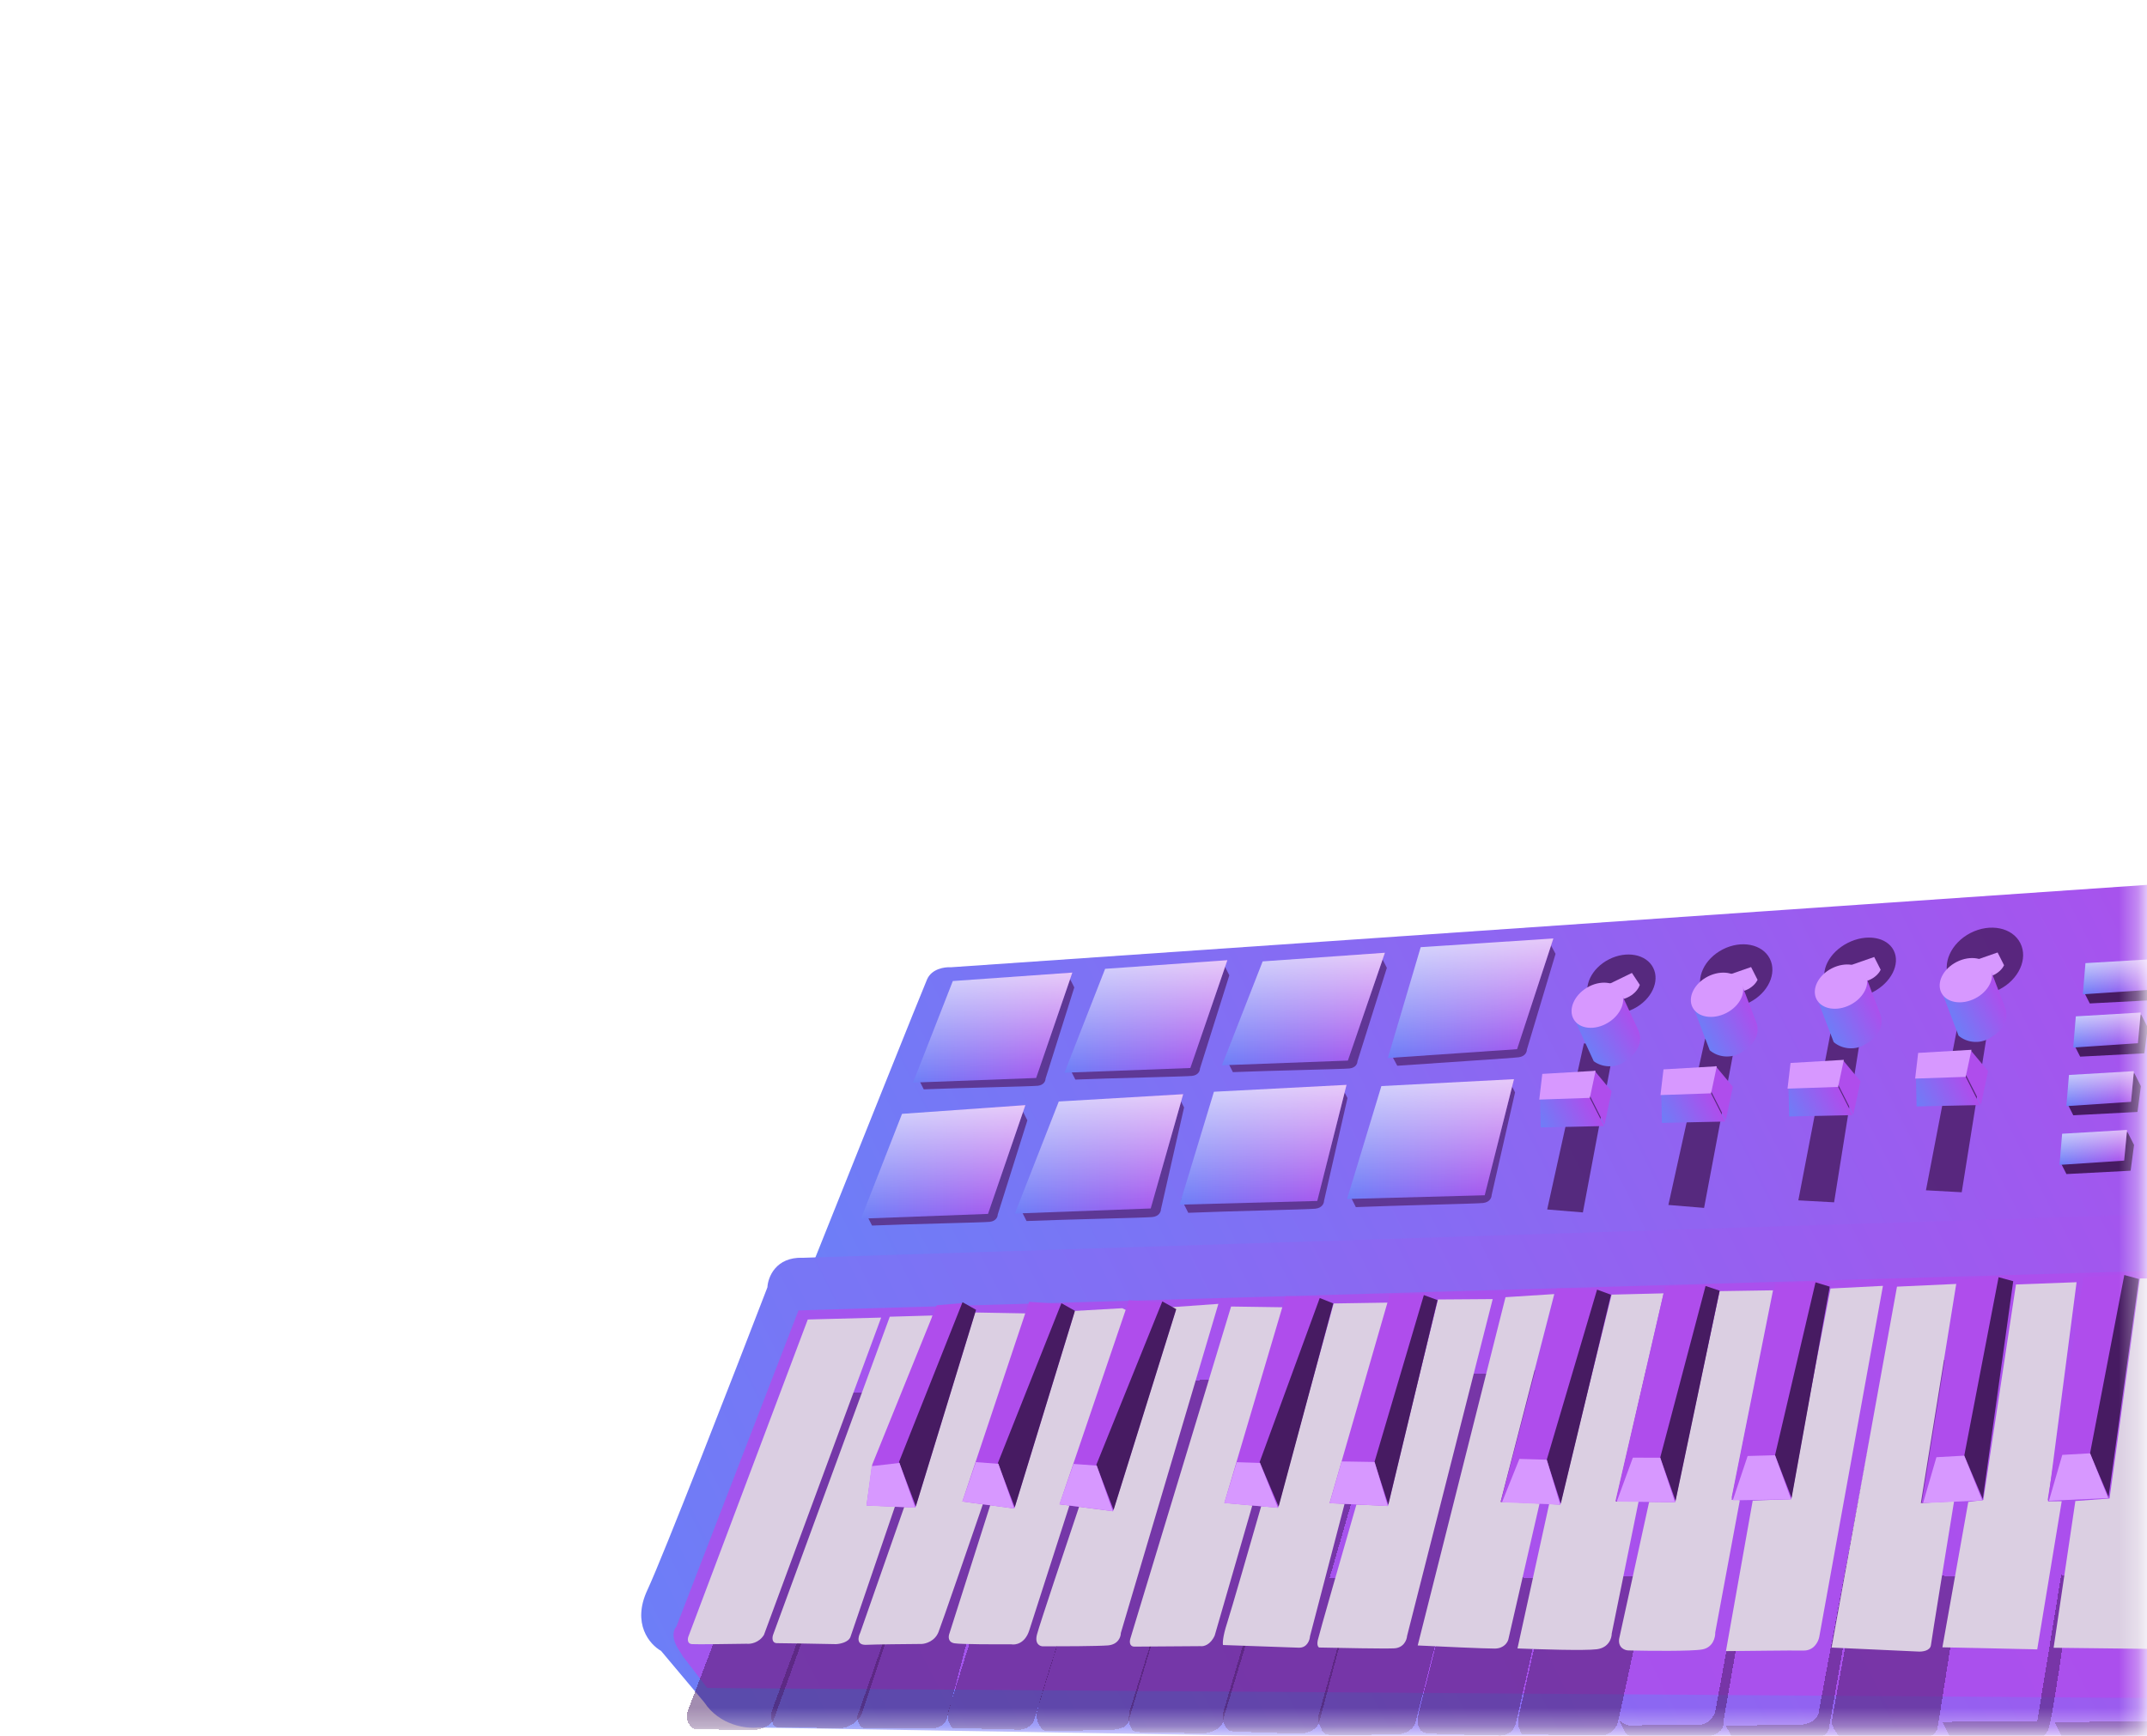 <svg width="115" height="93" viewBox="0 0 115 93" fill="none" xmlns="http://www.w3.org/2000/svg">
<rect width="115" height="93" fill="white" fill-opacity="0.2"/>
<mask id="mask0_2755_19080" style="mask-type:alpha" maskUnits="userSpaceOnUse" x="1" y="1" width="114" height="92">
<rect x="1" y="1" width="113.678" height="91.671" fill="white"/>
</mask>
<g mask="url(#mask0_2755_19080)">
<path d="M50.922 51.825L123.964 46.792L122.242 65.774L43.561 67.656C45.489 62.833 49.407 53.043 49.657 52.472C49.907 51.901 50.604 51.803 50.922 51.825Z" fill="url(#paint0_linear_2755_19080)"/>
<path d="M106.539 54.719L104.88 54.829L103.16 63.774L105.076 63.879L106.539 54.719Z" fill="#471B62" fill-opacity="0.8"/>
<path d="M99.703 55.258L98.044 55.368L96.324 64.313L98.24 64.418L99.703 55.258Z" fill="#471B62" fill-opacity="0.8"/>
<path d="M92.992 55.602L91.33 55.665L89.364 64.559L91.276 64.717L92.992 55.602Z" fill="#471B62" fill-opacity="0.8"/>
<path d="M86.5 55.844L84.838 55.907L82.872 64.801L84.784 64.96L86.5 55.844Z" fill="#471B62" fill-opacity="0.8"/>
<ellipse rx="2.131" ry="1.699" transform="matrix(-0.89 0.455 -0.452 -0.892 106.319 51.501)" fill="#471B62" fill-opacity="0.8"/>
<ellipse rx="2.022" ry="1.59" transform="matrix(-0.89 0.455 -0.452 -0.892 92.997 52.284)" fill="#471B62" fill-opacity="0.8"/>
<ellipse rx="1.913" ry="1.48" transform="matrix(-0.89 0.455 -0.452 -0.892 86.847 52.722)" fill="#471B62" fill-opacity="0.8"/>
<ellipse rx="2.022" ry="1.48" transform="matrix(-0.89 0.455 -0.452 -0.892 99.633 51.843)" fill="#471B62" fill-opacity="0.8"/>
<path d="M125.5 49.823C125.478 49.489 125.04 47.985 124.823 47.275C124.62 46.591 124.15 46.634 123.94 46.742L122.091 64.988L121.502 64.673L113.277 65.124L42.999 67.389C41.553 67.341 41.134 68.425 41.105 68.973C39.315 73.624 35.522 83.379 34.676 85.191C33.829 87.003 34.81 88.118 35.407 88.45L37.721 91.206C38.55 92.457 39.994 92.63 40.612 92.56C64.209 92.949 112.506 93.754 116.922 93.86C121.337 93.966 122.046 91.116 121.849 89.678C123.039 77.227 125.429 52.15 125.463 51.443C125.505 50.559 125.528 50.24 125.5 49.823Z" fill="url(#paint1_linear_2755_19080)"/>
<path d="M116.63 90.986L116.176 89.002C115.955 88.766 115.622 88.029 116.064 86.966L118.226 68.005L42.771 70.208L36.224 87.163C36.087 87.295 35.921 87.725 36.355 88.389C36.502 88.615 36.578 88.734 36.608 88.785L36.454 88.585C36.552 88.725 36.667 88.884 36.608 88.785L37.883 90.44L116.63 90.986Z" fill="#AF4DEC" fill-opacity="0.8"/>
<g filter="url(#filter0_d_2755_19080)">
<path d="M36.898 88.365C36.721 88.111 36.805 87.736 36.869 87.58L43.318 70.675L47.2 70.599L47.618 71.062L41.414 88.211C41.143 88.546 40.685 88.666 40.49 88.683L37.291 88.657C37.234 88.666 37.076 88.619 36.898 88.365Z" fill="#471B62" fill-opacity="0.5" shape-rendering="crispEdges"/>
</g>
<g filter="url(#filter1_d_2755_19080)">
<path d="M47.658 70.545L49.831 70.48L51.357 72.163L46.144 87.881C45.797 88.453 45.221 88.599 44.977 88.601L41.51 88.527C41.253 88.215 41.301 87.793 41.357 87.62L47.658 70.545Z" fill="#471B62" fill-opacity="0.5" shape-rendering="crispEdges"/>
</g>
<g filter="url(#filter2_d_2755_19080)">
<path d="M46.274 88.617C45.941 88.442 45.904 88.088 45.928 87.932L52.079 70.317L55.327 70.442L50.738 87.996C50.606 88.606 49.904 88.648 49.57 88.594L46.274 88.617Z" fill="#471B62" fill-opacity="0.5" shape-rendering="crispEdges"/>
</g>
<g filter="url(#filter3_d_2755_19080)">
<path d="M51.03 88.585C50.735 88.292 50.74 87.891 50.78 87.728L53.001 80.62L57.127 70.259L60.178 70.114L60.889 70.428L55.421 88.063C55.25 88.692 54.571 88.723 54.253 88.66L51.03 88.585Z" fill="#471B62" fill-opacity="0.5" shape-rendering="crispEdges"/>
</g>
<g filter="url(#filter4_d_2755_19080)">
<path d="M65.73 70.541L65.261 69.858L62.797 70.072L57.84 80.487C57.066 82.751 55.52 87.4 55.523 87.89C55.527 88.381 55.805 88.649 55.944 88.722C56.945 88.723 59.089 88.714 59.655 88.671C60.221 88.628 60.41 88.388 60.434 88.273L65.73 70.541Z" fill="#471B62" fill-opacity="0.5" shape-rendering="crispEdges"/>
</g>
<g filter="url(#filter5_d_2755_19080)">
<path d="M60.534 88.469C60.415 88.234 60.464 87.847 60.504 87.684L65.995 69.975L69.951 70.046L67.779 80.638L65.536 88.065C65.52 88.615 64.898 88.822 64.589 88.857C63.548 88.856 61.386 88.846 61.073 88.808C60.682 88.762 60.682 88.762 60.534 88.469Z" fill="#471B62" fill-opacity="0.5" shape-rendering="crispEdges"/>
</g>
<g filter="url(#filter6_d_2755_19080)">
<path d="M71.389 69.86L74.343 69.766L71.22 80.536L72.71 80.575L70.64 88.344C70.447 88.738 69.927 88.873 69.691 88.891C68.593 88.858 66.331 88.787 66.077 88.769C65.759 88.747 65.685 88.6 65.561 88.356C65.462 88.16 65.501 87.833 65.532 87.693L67.583 80.734L68.438 80.728L71.389 69.86Z" fill="#471B62" fill-opacity="0.5" shape-rendering="crispEdges"/>
</g>
<g filter="url(#filter7_d_2755_19080)">
<path d="M77.054 69.671L80.008 69.576L80.475 70.014L75.817 88.281C75.664 88.753 75.154 88.907 74.918 88.925C73.844 88.941 71.608 88.969 71.256 88.951C70.816 88.93 70.864 88.782 70.691 88.44C70.552 88.166 70.614 87.884 70.662 87.778L72.662 80.598L74.347 80.659L77.054 69.671Z" fill="#471B62" fill-opacity="0.5" shape-rendering="crispEdges"/>
</g>
<g filter="url(#filter8_d_2755_19080)">
<path d="M93.676 80.381L93.212 80.433L91.872 87.707C91.68 88.297 91.177 88.432 90.949 88.425C89.907 88.424 87.74 88.428 87.409 88.45C87.077 88.472 86.797 88.25 86.698 88.136L86.971 88.674C87.07 88.968 87.437 89.072 87.608 89.087L91.441 89.035C92.261 88.912 92.365 88.44 92.315 88.219L93.676 80.381Z" fill="#471B62" fill-opacity="0.5" shape-rendering="crispEdges"/>
</g>
<g filter="url(#filter9_d_2755_19080)">
<path d="M92.793 89.144L92.447 88.459L96.524 88.405C97.304 88.302 97.464 87.802 97.446 87.564L100.929 68.913L101.345 69.131C100.258 75.413 98.06 88.1 97.966 88.591C97.871 89.083 97.213 89.161 96.895 89.139L92.793 89.144Z" fill="#471B62" fill-opacity="0.5" shape-rendering="crispEdges"/>
</g>
<g filter="url(#filter10_d_2755_19080)">
<path d="M105.081 80.398L104.618 80.45L102.932 80.389L104.853 68.816L101.607 68.938L98.104 88.276C98.245 88.844 98.574 89.082 98.721 89.13L103.018 89.149C103.642 89.027 103.796 88.669 103.795 88.505L105.081 80.398Z" fill="#471B62" fill-opacity="0.5" shape-rendering="crispEdges"/>
</g>
<g filter="url(#filter11_d_2755_19080)">
<path d="M104.535 89.232L104.04 88.254L109.118 88.242L110.406 80.38L110.992 80.45C110.66 82.98 109.938 88.168 109.707 88.68C109.476 89.192 108.962 89.225 108.734 89.178L104.535 89.232Z" fill="#471B62" fill-opacity="0.5" shape-rendering="crispEdges"/>
</g>
<g filter="url(#filter12_d_2755_19080)">
<path d="M110.489 89.147L110.044 88.266L115.171 88.23L117.694 68.531L118.309 69.14L116.074 88.199C115.865 88.947 115.487 89.136 115.324 89.137L110.489 89.147Z" fill="#471B62" fill-opacity="0.5" shape-rendering="crispEdges"/>
</g>
<g filter="url(#filter13_d_2755_19080)">
<path d="M86.301 69.434L89.059 69.316L86.598 80.426L88.331 80.463C87.835 82.83 86.805 87.708 86.653 88.278C86.5 88.849 86.007 88.978 85.779 88.972L81.53 88.928C81.273 88.518 81.288 88.169 81.328 88.046L83.01 80.599L83.571 80.619L86.301 69.434Z" fill="#471B62" fill-opacity="0.5" shape-rendering="crispEdges"/>
</g>
<g filter="url(#filter14_d_2755_19080)">
<path d="M80.638 69.503L83.323 69.361L80.374 80.474L82.938 80.579L81.186 88.371C81.014 88.902 80.547 89.005 80.336 88.99C79.18 88.966 76.79 88.907 76.477 88.87C76.086 88.824 76.061 88.652 75.961 88.457C75.882 88.3 75.973 87.835 76.029 87.622L80.638 69.503Z" fill="#471B62" fill-opacity="0.5" shape-rendering="crispEdges"/>
</g>
<path d="M43.267 70.696L47.197 70.594L40.919 87.596C40.649 88.03 40.19 88.092 39.995 88.069C39.124 88.083 37.319 88.108 37.065 88.09C36.811 88.072 36.827 87.822 36.867 87.699L43.267 70.696Z" fill="#DBCFE2"/>
<path d="M47.659 70.547L49.953 70.482L47.974 80.607C47.208 82.845 45.653 87.396 45.557 87.691C45.462 87.987 44.998 88.08 44.779 88.09C43.851 88.072 41.922 88.036 41.629 88.038C41.336 88.04 41.358 87.746 41.406 87.598L47.659 70.547Z" fill="#DBCFE2"/>
<path d="M57.135 70.261L60.112 70.092L60.602 70.334C58.874 75.713 55.36 86.647 55.13 87.355C54.901 88.064 54.387 88.146 54.159 88.098C53.304 88.104 51.502 88.102 51.131 88.046C50.759 87.99 50.794 87.664 50.858 87.508L53.056 80.597L57.135 70.261Z" fill="#DBCFE2"/>
<path d="M65.941 70.001L69.335 70.051L67.09 80.619L65.064 87.628C64.833 88.14 64.465 88.221 64.311 88.198L60.77 88.223C60.477 88.225 60.5 87.93 60.548 87.783L65.941 70.001Z" fill="#DBCFE2"/>
<path d="M70.169 87.662L72.024 80.557L74.415 69.791L71.436 69.837L68.436 80.729L67.557 80.686C67.04 82.49 65.95 86.273 65.721 86.982C65.491 87.69 65.484 88.047 65.509 88.137C66.673 88.178 69.114 88.263 69.563 88.28C70.013 88.296 70.155 87.875 70.169 87.662Z" fill="#DBCFE2"/>
<path d="M75.368 87.649L79.954 69.603L77.024 69.624L74.317 80.613L72.657 80.6C71.99 82.912 70.641 87.604 70.584 87.879C70.527 88.154 70.611 88.255 70.66 88.271C71.775 88.296 74.137 88.34 74.664 88.316C75.192 88.293 75.353 87.862 75.368 87.649Z" fill="#DBCFE2"/>
<path d="M80.793 87.832L82.475 80.507L80.375 80.473L83.252 69.335L80.64 69.501L75.937 88.161C77.109 88.218 79.576 88.331 80.064 88.328C80.552 88.325 80.754 87.996 80.793 87.832Z" fill="#DBCFE2"/>
<path d="M91.874 87.462L93.191 80.385L92.751 80.241L94.968 69.133L92.112 69.177L89.676 80.459L88.333 80.468L86.724 87.817C86.669 88.289 87.029 88.421 87.217 88.427C88.291 88.453 90.587 88.477 91.172 88.375C91.757 88.272 91.883 87.724 91.874 87.462Z" fill="#DBCFE2"/>
<path d="M109.699 80.441L110.432 80.435L109.12 88.371L104.041 88.26L105.427 80.471L106.232 80.367L107.982 68.82L111.228 68.699L109.699 80.441Z" fill="#DBCFE2"/>
<path d="M114.62 68.496L117.745 68.498L115.174 88.345L109.998 88.284L111.163 80.422L112.994 80.287L114.62 68.496Z" fill="#DBCFE2"/>
<path d="M101.609 68.936L104.782 68.791L102.886 80.535L104.668 80.424C104.27 82.865 103.465 87.824 103.428 88.138C103.391 88.453 102.959 88.502 102.747 88.487L98.106 88.274L101.609 68.936Z" fill="#DBCFE2"/>
<path d="M100.856 68.894L98.049 69.037L95.857 80.317L93.88 80.404L92.447 88.464C93.587 88.456 95.856 88.42 96.598 88.434C97.155 88.445 97.4 87.962 97.447 87.692L100.856 68.894Z" fill="#DBCFE2"/>
<path d="M86.329 87.523L87.769 80.446L86.549 80.454L89.107 69.295L86.324 69.364L83.546 80.574L82.984 80.553L81.281 88.32C82.429 88.369 84.886 88.447 85.53 88.364C86.174 88.28 86.331 87.769 86.329 87.523Z" fill="#DBCFE2"/>
<path d="M65.26 69.859L62.599 70.049L57.839 80.611C57.13 82.719 55.677 87.061 55.544 87.572C55.411 88.084 55.703 88.209 55.866 88.208C56.785 88.21 58.766 88.202 59.333 88.159C59.899 88.116 60.037 87.696 60.036 87.492L65.26 69.859Z" fill="#DBCFE2"/>
<path d="M52.08 70.318L54.986 70.371L52.712 80.4C51.979 82.54 50.463 86.944 50.271 87.436C50.08 87.928 49.592 88.07 49.373 88.08C48.599 88.086 46.921 88.102 46.394 88.126C45.867 88.149 45.96 87.712 46.072 87.49L52.08 70.318Z" fill="#DBCFE2"/>
<path d="M111.596 68.443L113.768 68.256L114.551 68.594L112.924 80.262L109.677 80.383L111.596 68.443Z" fill="#AF4DEC"/>
<path d="M104.854 68.568L107.025 68.381L107.809 68.719L106.182 80.387L102.935 80.508L104.854 68.568Z" fill="#AF4DEC"/>
<path d="M95.084 68.779L97.225 68.657L97.982 69.008L95.94 80.329L92.745 80.357L95.084 68.779Z" fill="#AF4DEC"/>
<path d="M89.195 68.917L91.338 68.855L92.085 69.228L89.724 80.486L86.531 80.423L89.195 68.917Z" fill="#AF4DEC"/>
<path d="M83.385 69.036L85.529 69.037L86.265 69.431L83.577 80.615L80.387 80.459L83.385 69.036Z" fill="#AF4DEC"/>
<path d="M74.443 69.348L76.256 69.34L76.977 69.726L74.342 80.689L71.215 80.536L74.443 69.348Z" fill="#AF4DEC"/>
<path d="M68.859 69.449L70.672 69.489L71.382 69.895L68.456 80.783L65.581 80.525L68.859 69.449Z" fill="#AF4DEC"/>
<path d="M55.121 69.75L56.878 69.867L57.553 70.294L54.328 80.822L51.548 80.448L55.121 69.75Z" fill="#AF4DEC"/>
<path d="M50.174 69.935L51.58 69.814L52.255 70.242L49.03 80.77L46.416 80.661L46.718 78.475L50.174 69.935Z" fill="#AF4DEC"/>
<path d="M60.471 69.661L62.28 69.775L62.974 70.208L59.617 80.97L56.753 80.597L60.471 69.661Z" fill="#AF4DEC"/>
<path d="M107.344 51.717L106.998 51.032L105.487 51.558L105.639 52.342C106.676 52.551 107.208 52.012 107.344 51.717Z" fill="#D798FF"/>
<path d="M94.141 52.498L93.794 51.813L92.284 52.339L92.436 53.124C93.473 53.333 94.005 52.794 94.141 52.498Z" fill="#D798FF"/>
<path d="M87.834 52.768L87.41 52.128L85.97 52.827L86.212 53.588C87.266 53.675 87.732 53.078 87.834 52.768Z" fill="#D798FF"/>
<path d="M100.735 51.959L100.388 51.274L98.878 51.8L99.03 52.585C100.067 52.794 100.599 52.255 100.735 51.959Z" fill="#D798FF"/>
<path d="M102.66 59.28L102.625 57.759L105.261 57.642L106.053 59.207L102.66 59.28Z" fill="url(#paint2_linear_2755_19080)"/>
<path d="M106.487 57.389L105.552 56.267L105.292 57.569L106.109 59.183L106.487 57.389Z" fill="#AF4DEC"/>
<path d="M105.291 57.696L105.598 56.246L102.743 56.413L102.581 57.789L105.291 57.696Z" fill="#D798FF"/>
<path d="M112.941 80.196L114.568 68.528L113.785 68.313L111.948 77.872L112.941 80.196Z" fill="#471B62"/>
<path d="M110.463 77.95L111.952 77.866L112.921 80.264L109.748 80.409L110.463 77.95Z" fill="#D798FF"/>
<path d="M106.206 80.314L107.834 68.645L107.051 68.43L105.213 77.989L106.206 80.314Z" fill="#471B62"/>
<path d="M103.721 78.075L105.21 77.991L106.179 80.389L103.006 80.534L103.721 78.075Z" fill="#D798FF"/>
<path d="M95.964 80.257L98.006 68.936L97.245 68.705L95.077 77.966L95.964 80.257Z" fill="#471B62"/>
<path d="M93.609 78.01L95.075 77.969L95.936 80.332L92.813 80.386L93.609 78.01Z" fill="#D798FF"/>
<path d="M89.749 80.412L92.109 69.153L91.355 68.901L88.926 78.096L89.749 80.412Z" fill="#471B62"/>
<path d="M87.461 78.1L88.927 78.101L89.721 80.487L86.598 80.452L87.461 78.1Z" fill="#D798FF"/>
<path d="M83.602 80.554L86.29 69.37L85.544 69.095L82.848 78.215L83.602 80.554Z" fill="#471B62"/>
<path d="M81.383 78.165L82.849 78.209L83.573 80.618L80.452 80.491L81.383 78.165Z" fill="#D798FF"/>
<path d="M74.362 80.621L76.997 69.657L76.266 69.388L73.623 78.328L74.362 80.621Z" fill="#471B62"/>
<path d="M71.863 78.301L73.627 78.33L74.337 80.691L71.22 80.539L71.863 78.301Z" fill="#D798FF"/>
<path d="M68.488 80.722L71.414 69.834L70.69 69.545L67.47 78.335L68.488 80.722Z" fill="#471B62"/>
<path d="M66.244 78.341L67.489 78.382L68.451 80.788L65.575 80.53L66.244 78.341Z" fill="#D798FF"/>
<path d="M122.166 65.378L121.26 65.041C120.636 71.311 119.314 84.186 119.011 85.524C118.708 86.861 117.801 87.168 117.386 87.155L116.068 87.213C115.7 87.648 116.004 88.539 116.202 88.93C119.073 88.89 119.99 87.095 120.09 86.203L122.166 65.378Z" fill="#D798FF"/>
<path d="M122.166 65.378L121.26 65.041C120.636 71.311 119.314 84.186 119.011 85.524C118.708 86.861 117.801 87.168 117.386 87.155L116.068 87.213C115.7 87.648 116.004 88.539 116.202 88.93C119.073 88.89 119.99 87.095 120.09 86.203L122.166 65.378Z" fill="#D798FF"/>
<path d="M54.353 80.761L57.578 70.232L56.852 69.823L53.451 78.381L54.353 80.761Z" fill="#471B62"/>
<path d="M52.271 78.338L53.477 78.43L54.325 80.825L51.545 80.451L52.271 78.338Z" fill="#D798FF"/>
<path d="M49.056 80.706L52.281 70.177L51.555 69.769L48.154 78.326L49.056 80.706Z" fill="#471B62"/>
<path d="M46.688 78.555L48.177 78.382L49.024 80.777L46.41 80.668L46.688 78.555Z" fill="#D798FF"/>
<path d="M59.646 80.903L63.004 70.142L62.257 69.727L58.724 78.477L59.646 80.903Z" fill="#471B62"/>
<path d="M57.501 78.435L58.744 78.525L59.609 80.968L56.746 80.595L57.501 78.435Z" fill="#D798FF"/>
<path d="M81.151 58.528L80.805 57.844L72.253 63.941L72.624 64.675C74.724 64.586 79.064 64.497 79.435 64.455C79.806 64.413 79.897 64.157 79.896 64.034L81.151 58.528Z" fill="#562A7F" fill-opacity="0.8"/>
<path d="M63.422 59.335L63.078 58.656L54.618 64.692L54.986 65.42C57.064 65.334 61.361 65.248 61.727 65.207C62.095 65.166 62.184 64.912 62.184 64.791L63.422 59.335Z" fill="#562A7F" fill-opacity="0.8"/>
<path d="M65.847 52.255L65.5 51.57L57.258 57.167L57.599 57.842C59.526 57.762 63.509 57.683 63.849 57.645C64.189 57.606 64.273 57.371 64.272 57.258L65.847 52.255Z" fill="#562A7F" fill-opacity="0.8"/>
<path d="M57.542 52.904L57.203 52.234L49.145 57.706L49.479 58.365C51.362 58.287 55.257 58.21 55.589 58.173C55.922 58.135 56.003 57.906 56.002 57.795L57.542 52.904Z" fill="#562A7F" fill-opacity="0.8"/>
<path d="M55.029 60.027L54.68 59.336L46.365 64.982L46.709 65.663C48.652 65.582 52.671 65.502 53.014 65.464C53.358 65.425 53.442 65.188 53.441 65.075L55.029 60.027Z" fill="#562A7F" fill-opacity="0.8"/>
<path d="M74.284 51.857L73.938 51.172L65.695 56.769L66.037 57.443C67.963 57.363 71.946 57.284 72.287 57.246C72.627 57.208 72.71 56.973 72.709 56.86L74.284 51.857Z" fill="#562A7F" fill-opacity="0.8"/>
<path d="M83.32 51.106L82.953 50.422L74.481 56.427L74.842 57.101C76.819 56.958 81.007 56.694 81.356 56.645C81.704 56.595 81.786 56.353 81.784 56.239L83.32 51.106Z" fill="#562A7F" fill-opacity="0.8"/>
<path d="M72.175 58.833L71.828 58.148L63.276 64.246L63.648 64.98C65.747 64.891 70.088 64.802 70.458 64.76C70.829 64.718 70.92 64.462 70.919 64.339L72.175 58.833Z" fill="#562A7F" fill-opacity="0.8"/>
<path d="M95.832 59.819L95.796 58.298L98.433 58.181L99.225 59.746L95.832 59.819Z" fill="url(#paint3_linear_2755_19080)"/>
<path d="M99.652 57.928L98.716 56.806L98.456 58.108L99.273 59.722L99.652 57.928Z" fill="#AF4DEC"/>
<path d="M98.455 58.235L98.762 56.785L95.907 56.952L95.745 58.328L98.455 58.235Z" fill="#D798FF"/>
<path d="M89.019 60.163L88.984 58.642L91.62 58.525L92.412 60.09L89.019 60.163Z" fill="url(#paint4_linear_2755_19080)"/>
<path d="M92.816 58.225L91.88 57.102L91.621 58.405L92.438 60.019L92.816 58.225Z" fill="#AF4DEC"/>
<path d="M91.65 58.579L91.957 57.129L89.102 57.296L88.941 58.672L91.65 58.579Z" fill="#D798FF"/>
<path d="M82.527 60.405L82.492 58.884L85.128 58.767L85.92 60.332L82.527 60.405Z" fill="url(#paint5_linear_2755_19080)"/>
<path d="M86.323 58.467L85.388 57.345L85.128 58.647L85.945 60.261L86.323 58.467Z" fill="#AF4DEC"/>
<path d="M85.158 58.821L85.465 57.371L82.61 57.538L82.448 58.914L85.158 58.821Z" fill="#D798FF"/>
<g filter="url(#filter15_d_2755_19080)">
<path d="M107.41 50.025L106.664 48.067L103.985 49.068L104.906 51.49C105.338 51.86 105.983 51.925 106.47 51.676C107.492 51.153 107.56 50.441 107.41 50.025Z" fill="url(#paint6_linear_2755_19080)"/>
<ellipse rx="1.476" ry="1.096" transform="matrix(-0.89 0.455 0.452 0.892 105.299 48.517)" fill="#D798FF"/>
</g>
<g filter="url(#filter16_d_2755_19080)">
<path d="M94.082 50.806L93.336 48.848L90.657 49.849L91.578 52.272C92.01 52.642 92.655 52.706 93.142 52.457C94.163 51.934 94.232 51.222 94.082 50.806Z" fill="url(#paint7_linear_2755_19080)"/>
<ellipse rx="1.476" ry="1.096" transform="matrix(-0.89 0.455 0.452 0.892 91.971 49.298)" fill="#D798FF"/>
</g>
<g filter="url(#filter17_d_2755_19080)">
<path d="M87.764 51.224L86.887 49.322L84.282 50.504L85.365 52.858C85.822 53.197 86.47 53.217 86.938 52.935C87.922 52.344 87.942 51.629 87.764 51.224Z" fill="url(#paint8_linear_2755_19080)"/>
<ellipse rx="1.476" ry="1.096" transform="matrix(-0.857 0.515 0.511 0.859 85.561 49.859)" fill="#D798FF"/>
</g>
<g filter="url(#filter18_d_2755_19080)">
<path d="M100.723 50.369L99.977 48.411L97.298 49.411L98.218 51.834C98.651 52.204 99.296 52.268 99.782 52.02C100.804 51.497 100.872 50.785 100.723 50.369Z" fill="url(#paint9_linear_2755_19080)"/>
<ellipse rx="1.476" ry="1.096" transform="matrix(-0.89 0.455 0.452 0.892 98.611 48.861)" fill="#D798FF"/>
</g>
<path d="M115.556 52.203L115.203 51.507L111.629 53.159L111.935 53.763L115.373 53.584L115.556 52.203Z" fill="#471B62"/>
<path d="M115.18 51.398L111.704 51.604L111.565 53.272L115.028 53.042L115.18 51.398Z" fill="url(#paint10_linear_2755_19080)"/>
<path d="M115.041 55.055L114.688 54.358L111.114 56.011L111.42 56.614L114.857 56.435L115.041 55.055Z" fill="#471B62"/>
<path d="M114.664 54.25L111.188 54.456L111.049 56.124L114.513 55.894L114.664 54.25Z" fill="url(#paint11_linear_2755_19080)"/>
<path d="M114.673 58.196L114.321 57.499L110.747 59.151L111.052 59.755L114.49 59.576L114.673 58.196Z" fill="#471B62"/>
<path d="M114.297 57.391L110.821 57.596L110.682 59.264L114.146 59.035L114.297 57.391Z" fill="url(#paint12_linear_2755_19080)"/>
<path d="M114.306 61.344L113.953 60.647L110.379 62.3L110.685 62.904L114.123 62.725L114.306 61.344Z" fill="#471B62"/>
<path d="M113.93 60.539L110.454 60.745L110.315 62.413L113.778 62.183L113.93 60.539Z" fill="url(#paint13_linear_2755_19080)"/>
<path d="M115.18 51.398L111.704 51.604L111.565 53.272L115.028 53.042L115.18 51.398Z" fill="url(#paint14_linear_2755_19080)"/>
<path d="M114.664 54.25L111.188 54.456L111.049 56.124L114.513 55.894L114.664 54.25Z" fill="url(#paint15_linear_2755_19080)"/>
<path d="M114.297 57.391L110.821 57.596L110.682 59.264L114.146 59.035L114.297 57.391Z" fill="url(#paint16_linear_2755_19080)"/>
<path d="M113.93 60.539L110.454 60.745L110.315 62.413L113.778 62.183L113.93 60.539Z" fill="url(#paint17_linear_2755_19080)"/>
<path d="M81.094 57.82L73.991 58.19L72.154 64.24L79.526 64.04L81.094 57.82Z" fill="url(#paint18_linear_2755_19080)"/>
<path d="M63.375 58.625L56.712 59.016L54.361 65.02L61.636 64.748L63.375 58.625Z" fill="url(#paint19_linear_2755_19080)"/>
<path d="M65.742 51.445L59.194 51.908L57.015 57.475L63.759 57.222L64.751 54.334L65.742 51.445Z" fill="url(#paint20_linear_2755_19080)"/>
<path d="M57.438 52.109L51.036 52.562L48.906 58.004L55.499 57.757L56.468 54.933L57.438 52.109Z" fill="url(#paint21_linear_2755_19080)"/>
<path d="M54.922 59.211L48.316 59.678L46.118 65.294L52.921 65.039L53.922 62.125L54.922 59.211Z" fill="url(#paint22_linear_2755_19080)"/>
<path d="M74.18 51.047L67.632 51.51L65.453 57.077L72.197 56.824L73.188 53.935L74.18 51.047Z" fill="url(#paint23_linear_2755_19080)"/>
<path d="M83.203 50.281L76.097 50.748L74.339 56.688L81.26 56.213L82.231 53.247L83.203 50.281Z" fill="url(#paint24_linear_2755_19080)"/>
<path d="M72.125 58.125L65.022 58.494L63.185 64.544L70.557 64.345L72.125 58.125Z" fill="url(#paint25_linear_2755_19080)"/>
<path d="M81.094 57.82L73.991 58.19L72.154 64.24L79.526 64.04L81.094 57.82Z" fill="url(#paint26_linear_2755_19080)"/>
<path d="M63.375 58.625L56.712 59.016L54.361 65.02L61.636 64.748L63.375 58.625Z" fill="url(#paint27_linear_2755_19080)"/>
<path d="M65.742 51.445L59.194 51.908L57.015 57.475L63.759 57.222L64.751 54.334L65.742 51.445Z" fill="url(#paint28_linear_2755_19080)"/>
<path d="M57.438 52.109L51.036 52.562L48.906 58.004L55.499 57.757L56.468 54.933L57.438 52.109Z" fill="url(#paint29_linear_2755_19080)"/>
<path d="M54.922 59.211L48.316 59.678L46.118 65.294L52.921 65.039L53.922 62.125L54.922 59.211Z" fill="url(#paint30_linear_2755_19080)"/>
<path d="M74.18 51.047L67.632 51.51L65.453 57.077L72.197 56.824L73.188 53.935L74.18 51.047Z" fill="url(#paint31_linear_2755_19080)"/>
<path d="M83.203 50.281L76.097 50.748L74.339 56.688L81.26 56.213L82.231 53.247L83.203 50.281Z" fill="url(#paint32_linear_2755_19080)"/>
<path d="M72.125 58.125L65.022 58.494L63.185 64.544L70.557 64.345L72.125 58.125Z" fill="url(#paint33_linear_2755_19080)"/>
</g>
<defs>
<filter id="filter0_d_2755_19080" x="32.789" y="70.602" width="18.828" height="26.078" filterUnits="userSpaceOnUse" color-interpolation-filters="sRGB">
<feFlood flood-opacity="0" result="BackgroundImageFix"/>
<feColorMatrix in="SourceAlpha" type="matrix" values="0 0 0 0 0 0 0 0 0 0 0 0 0 0 0 0 0 0 127 0" result="hardAlpha"/>
<feOffset dy="4"/>
<feGaussianBlur stdDeviation="2"/>
<feComposite in2="hardAlpha" operator="out"/>
<feColorMatrix type="matrix" values="0 0 0 0 0 0 0 0 0 0 0 0 0 0 0 0 0 0 0.1 0"/>
<feBlend mode="normal" in2="BackgroundImageFix" result="effect1_dropShadow_2755_19080"/>
<feBlend mode="normal" in="SourceGraphic" in2="effect1_dropShadow_2755_19080" result="shape"/>
</filter>
<filter id="filter1_d_2755_19080" x="37.312" y="70.477" width="18.047" height="26.125" filterUnits="userSpaceOnUse" color-interpolation-filters="sRGB">
<feFlood flood-opacity="0" result="BackgroundImageFix"/>
<feColorMatrix in="SourceAlpha" type="matrix" values="0 0 0 0 0 0 0 0 0 0 0 0 0 0 0 0 0 0 127 0" result="hardAlpha"/>
<feOffset dy="4"/>
<feGaussianBlur stdDeviation="2"/>
<feComposite in2="hardAlpha" operator="out"/>
<feColorMatrix type="matrix" values="0 0 0 0 0 0 0 0 0 0 0 0 0 0 0 0 0 0 0.1 0"/>
<feBlend mode="normal" in2="BackgroundImageFix" result="effect1_dropShadow_2755_19080"/>
<feBlend mode="normal" in="SourceGraphic" in2="effect1_dropShadow_2755_19080" result="shape"/>
</filter>
<filter id="filter2_d_2755_19080" x="41.922" y="70.32" width="17.406" height="26.297" filterUnits="userSpaceOnUse" color-interpolation-filters="sRGB">
<feFlood flood-opacity="0" result="BackgroundImageFix"/>
<feColorMatrix in="SourceAlpha" type="matrix" values="0 0 0 0 0 0 0 0 0 0 0 0 0 0 0 0 0 0 127 0" result="hardAlpha"/>
<feOffset dy="4"/>
<feGaussianBlur stdDeviation="2"/>
<feComposite in2="hardAlpha" operator="out"/>
<feColorMatrix type="matrix" values="0 0 0 0 0 0 0 0 0 0 0 0 0 0 0 0 0 0 0.1 0"/>
<feBlend mode="normal" in2="BackgroundImageFix" result="effect1_dropShadow_2755_19080"/>
<feBlend mode="normal" in="SourceGraphic" in2="effect1_dropShadow_2755_19080" result="shape"/>
</filter>
<filter id="filter3_d_2755_19080" x="46.758" y="70.117" width="18.133" height="26.562" filterUnits="userSpaceOnUse" color-interpolation-filters="sRGB">
<feFlood flood-opacity="0" result="BackgroundImageFix"/>
<feColorMatrix in="SourceAlpha" type="matrix" values="0 0 0 0 0 0 0 0 0 0 0 0 0 0 0 0 0 0 127 0" result="hardAlpha"/>
<feOffset dy="4"/>
<feGaussianBlur stdDeviation="2"/>
<feComposite in2="hardAlpha" operator="out"/>
<feColorMatrix type="matrix" values="0 0 0 0 0 0 0 0 0 0 0 0 0 0 0 0 0 0 0.1 0"/>
<feBlend mode="normal" in2="BackgroundImageFix" result="effect1_dropShadow_2755_19080"/>
<feBlend mode="normal" in="SourceGraphic" in2="effect1_dropShadow_2755_19080" result="shape"/>
</filter>
<filter id="filter4_d_2755_19080" x="51.523" y="69.859" width="18.203" height="26.859" filterUnits="userSpaceOnUse" color-interpolation-filters="sRGB">
<feFlood flood-opacity="0" result="BackgroundImageFix"/>
<feColorMatrix in="SourceAlpha" type="matrix" values="0 0 0 0 0 0 0 0 0 0 0 0 0 0 0 0 0 0 127 0" result="hardAlpha"/>
<feOffset dy="4"/>
<feGaussianBlur stdDeviation="2"/>
<feComposite in2="hardAlpha" operator="out"/>
<feColorMatrix type="matrix" values="0 0 0 0 0 0 0 0 0 0 0 0 0 0 0 0 0 0 0.1 0"/>
<feBlend mode="normal" in2="BackgroundImageFix" result="effect1_dropShadow_2755_19080"/>
<feBlend mode="normal" in="SourceGraphic" in2="effect1_dropShadow_2755_19080" result="shape"/>
</filter>
<filter id="filter5_d_2755_19080" x="56.461" y="69.977" width="17.492" height="26.883" filterUnits="userSpaceOnUse" color-interpolation-filters="sRGB">
<feFlood flood-opacity="0" result="BackgroundImageFix"/>
<feColorMatrix in="SourceAlpha" type="matrix" values="0 0 0 0 0 0 0 0 0 0 0 0 0 0 0 0 0 0 127 0" result="hardAlpha"/>
<feOffset dy="4"/>
<feGaussianBlur stdDeviation="2"/>
<feComposite in2="hardAlpha" operator="out"/>
<feColorMatrix type="matrix" values="0 0 0 0 0 0 0 0 0 0 0 0 0 0 0 0 0 0 0.1 0"/>
<feBlend mode="normal" in2="BackgroundImageFix" result="effect1_dropShadow_2755_19080"/>
<feBlend mode="normal" in="SourceGraphic" in2="effect1_dropShadow_2755_19080" result="shape"/>
</filter>
<filter id="filter6_d_2755_19080" x="61.5" y="69.766" width="16.844" height="27.125" filterUnits="userSpaceOnUse" color-interpolation-filters="sRGB">
<feFlood flood-opacity="0" result="BackgroundImageFix"/>
<feColorMatrix in="SourceAlpha" type="matrix" values="0 0 0 0 0 0 0 0 0 0 0 0 0 0 0 0 0 0 127 0" result="hardAlpha"/>
<feOffset dy="4"/>
<feGaussianBlur stdDeviation="2"/>
<feComposite in2="hardAlpha" operator="out"/>
<feColorMatrix type="matrix" values="0 0 0 0 0 0 0 0 0 0 0 0 0 0 0 0 0 0 0.1 0"/>
<feBlend mode="normal" in2="BackgroundImageFix" result="effect1_dropShadow_2755_19080"/>
<feBlend mode="normal" in="SourceGraphic" in2="effect1_dropShadow_2755_19080" result="shape"/>
</filter>
<filter id="filter7_d_2755_19080" x="66.609" y="69.578" width="17.867" height="27.375" filterUnits="userSpaceOnUse" color-interpolation-filters="sRGB">
<feFlood flood-opacity="0" result="BackgroundImageFix"/>
<feColorMatrix in="SourceAlpha" type="matrix" values="0 0 0 0 0 0 0 0 0 0 0 0 0 0 0 0 0 0 127 0" result="hardAlpha"/>
<feOffset dy="4"/>
<feGaussianBlur stdDeviation="2"/>
<feComposite in2="hardAlpha" operator="out"/>
<feColorMatrix type="matrix" values="0 0 0 0 0 0 0 0 0 0 0 0 0 0 0 0 0 0 0.1 0"/>
<feBlend mode="normal" in2="BackgroundImageFix" result="effect1_dropShadow_2755_19080"/>
<feBlend mode="normal" in="SourceGraphic" in2="effect1_dropShadow_2755_19080" result="shape"/>
</filter>
<filter id="filter8_d_2755_19080" x="82.695" y="80.383" width="14.984" height="16.703" filterUnits="userSpaceOnUse" color-interpolation-filters="sRGB">
<feFlood flood-opacity="0" result="BackgroundImageFix"/>
<feColorMatrix in="SourceAlpha" type="matrix" values="0 0 0 0 0 0 0 0 0 0 0 0 0 0 0 0 0 0 127 0" result="hardAlpha"/>
<feOffset dy="4"/>
<feGaussianBlur stdDeviation="2"/>
<feComposite in2="hardAlpha" operator="out"/>
<feColorMatrix type="matrix" values="0 0 0 0 0 0 0 0 0 0 0 0 0 0 0 0 0 0 0.1 0"/>
<feBlend mode="normal" in2="BackgroundImageFix" result="effect1_dropShadow_2755_19080"/>
<feBlend mode="normal" in="SourceGraphic" in2="effect1_dropShadow_2755_19080" result="shape"/>
</filter>
<filter id="filter9_d_2755_19080" x="88.445" y="68.914" width="16.898" height="28.227" filterUnits="userSpaceOnUse" color-interpolation-filters="sRGB">
<feFlood flood-opacity="0" result="BackgroundImageFix"/>
<feColorMatrix in="SourceAlpha" type="matrix" values="0 0 0 0 0 0 0 0 0 0 0 0 0 0 0 0 0 0 127 0" result="hardAlpha"/>
<feOffset dy="4"/>
<feGaussianBlur stdDeviation="2"/>
<feComposite in2="hardAlpha" operator="out"/>
<feColorMatrix type="matrix" values="0 0 0 0 0 0 0 0 0 0 0 0 0 0 0 0 0 0 0.1 0"/>
<feBlend mode="normal" in2="BackgroundImageFix" result="effect1_dropShadow_2755_19080"/>
<feBlend mode="normal" in="SourceGraphic" in2="effect1_dropShadow_2755_19080" result="shape"/>
</filter>
<filter id="filter10_d_2755_19080" x="94.102" y="68.812" width="14.977" height="28.336" filterUnits="userSpaceOnUse" color-interpolation-filters="sRGB">
<feFlood flood-opacity="0" result="BackgroundImageFix"/>
<feColorMatrix in="SourceAlpha" type="matrix" values="0 0 0 0 0 0 0 0 0 0 0 0 0 0 0 0 0 0 127 0" result="hardAlpha"/>
<feOffset dy="4"/>
<feGaussianBlur stdDeviation="2"/>
<feComposite in2="hardAlpha" operator="out"/>
<feColorMatrix type="matrix" values="0 0 0 0 0 0 0 0 0 0 0 0 0 0 0 0 0 0 0.1 0"/>
<feBlend mode="normal" in2="BackgroundImageFix" result="effect1_dropShadow_2755_19080"/>
<feBlend mode="normal" in="SourceGraphic" in2="effect1_dropShadow_2755_19080" result="shape"/>
</filter>
<filter id="filter11_d_2755_19080" x="100.039" y="80.383" width="14.953" height="16.852" filterUnits="userSpaceOnUse" color-interpolation-filters="sRGB">
<feFlood flood-opacity="0" result="BackgroundImageFix"/>
<feColorMatrix in="SourceAlpha" type="matrix" values="0 0 0 0 0 0 0 0 0 0 0 0 0 0 0 0 0 0 127 0" result="hardAlpha"/>
<feOffset dy="4"/>
<feGaussianBlur stdDeviation="2"/>
<feComposite in2="hardAlpha" operator="out"/>
<feColorMatrix type="matrix" values="0 0 0 0 0 0 0 0 0 0 0 0 0 0 0 0 0 0 0.1 0"/>
<feBlend mode="normal" in2="BackgroundImageFix" result="effect1_dropShadow_2755_19080"/>
<feBlend mode="normal" in="SourceGraphic" in2="effect1_dropShadow_2755_19080" result="shape"/>
</filter>
<filter id="filter12_d_2755_19080" x="106.047" y="68.531" width="16.266" height="28.617" filterUnits="userSpaceOnUse" color-interpolation-filters="sRGB">
<feFlood flood-opacity="0" result="BackgroundImageFix"/>
<feColorMatrix in="SourceAlpha" type="matrix" values="0 0 0 0 0 0 0 0 0 0 0 0 0 0 0 0 0 0 127 0" result="hardAlpha"/>
<feOffset dy="4"/>
<feGaussianBlur stdDeviation="2"/>
<feComposite in2="hardAlpha" operator="out"/>
<feColorMatrix type="matrix" values="0 0 0 0 0 0 0 0 0 0 0 0 0 0 0 0 0 0 0.1 0"/>
<feBlend mode="normal" in2="BackgroundImageFix" result="effect1_dropShadow_2755_19080"/>
<feBlend mode="normal" in="SourceGraphic" in2="effect1_dropShadow_2755_19080" result="shape"/>
</filter>
<filter id="filter13_d_2755_19080" x="77.305" y="69.312" width="15.758" height="27.656" filterUnits="userSpaceOnUse" color-interpolation-filters="sRGB">
<feFlood flood-opacity="0" result="BackgroundImageFix"/>
<feColorMatrix in="SourceAlpha" type="matrix" values="0 0 0 0 0 0 0 0 0 0 0 0 0 0 0 0 0 0 127 0" result="hardAlpha"/>
<feOffset dy="4"/>
<feGaussianBlur stdDeviation="2"/>
<feComposite in2="hardAlpha" operator="out"/>
<feColorMatrix type="matrix" values="0 0 0 0 0 0 0 0 0 0 0 0 0 0 0 0 0 0 0.1 0"/>
<feBlend mode="normal" in2="BackgroundImageFix" result="effect1_dropShadow_2755_19080"/>
<feBlend mode="normal" in="SourceGraphic" in2="effect1_dropShadow_2755_19080" result="shape"/>
</filter>
<filter id="filter14_d_2755_19080" x="71.93" y="69.359" width="15.391" height="27.633" filterUnits="userSpaceOnUse" color-interpolation-filters="sRGB">
<feFlood flood-opacity="0" result="BackgroundImageFix"/>
<feColorMatrix in="SourceAlpha" type="matrix" values="0 0 0 0 0 0 0 0 0 0 0 0 0 0 0 0 0 0 127 0" result="hardAlpha"/>
<feOffset dy="4"/>
<feGaussianBlur stdDeviation="2"/>
<feComposite in2="hardAlpha" operator="out"/>
<feColorMatrix type="matrix" values="0 0 0 0 0 0 0 0 0 0 0 0 0 0 0 0 0 0 0.1 0"/>
<feBlend mode="normal" in2="BackgroundImageFix" result="effect1_dropShadow_2755_19080"/>
<feBlend mode="normal" in="SourceGraphic" in2="effect1_dropShadow_2755_19080" result="shape"/>
</filter>
<filter id="filter15_d_2755_19080" x="99.891" y="47.328" width="11.578" height="12.5" filterUnits="userSpaceOnUse" color-interpolation-filters="sRGB">
<feFlood flood-opacity="0" result="BackgroundImageFix"/>
<feColorMatrix in="SourceAlpha" type="matrix" values="0 0 0 0 0 0 0 0 0 0 0 0 0 0 0 0 0 0 127 0" result="hardAlpha"/>
<feOffset dy="4"/>
<feGaussianBlur stdDeviation="2"/>
<feComposite in2="hardAlpha" operator="out"/>
<feColorMatrix type="matrix" values="0 0 0 0 0 0 0 0 0 0 0 0 0 0 0 0 0 0 0.25 0"/>
<feBlend mode="normal" in2="BackgroundImageFix" result="effect1_dropShadow_2755_19080"/>
<feBlend mode="normal" in="SourceGraphic" in2="effect1_dropShadow_2755_19080" result="shape"/>
</filter>
<filter id="filter16_d_2755_19080" x="86.562" y="48.109" width="11.578" height="12.5" filterUnits="userSpaceOnUse" color-interpolation-filters="sRGB">
<feFlood flood-opacity="0" result="BackgroundImageFix"/>
<feColorMatrix in="SourceAlpha" type="matrix" values="0 0 0 0 0 0 0 0 0 0 0 0 0 0 0 0 0 0 127 0" result="hardAlpha"/>
<feOffset dy="4"/>
<feGaussianBlur stdDeviation="2"/>
<feComposite in2="hardAlpha" operator="out"/>
<feColorMatrix type="matrix" values="0 0 0 0 0 0 0 0 0 0 0 0 0 0 0 0 0 0 0.25 0"/>
<feBlend mode="normal" in2="BackgroundImageFix" result="effect1_dropShadow_2755_19080"/>
<feBlend mode="normal" in="SourceGraphic" in2="effect1_dropShadow_2755_19080" result="shape"/>
</filter>
<filter id="filter17_d_2755_19080" x="80.18" y="48.648" width="11.672" height="12.484" filterUnits="userSpaceOnUse" color-interpolation-filters="sRGB">
<feFlood flood-opacity="0" result="BackgroundImageFix"/>
<feColorMatrix in="SourceAlpha" type="matrix" values="0 0 0 0 0 0 0 0 0 0 0 0 0 0 0 0 0 0 127 0" result="hardAlpha"/>
<feOffset dy="4"/>
<feGaussianBlur stdDeviation="2"/>
<feComposite in2="hardAlpha" operator="out"/>
<feColorMatrix type="matrix" values="0 0 0 0 0 0 0 0 0 0 0 0 0 0 0 0 0 0 0.25 0"/>
<feBlend mode="normal" in2="BackgroundImageFix" result="effect1_dropShadow_2755_19080"/>
<feBlend mode="normal" in="SourceGraphic" in2="effect1_dropShadow_2755_19080" result="shape"/>
</filter>
<filter id="filter18_d_2755_19080" x="93.203" y="47.672" width="11.578" height="12.5" filterUnits="userSpaceOnUse" color-interpolation-filters="sRGB">
<feFlood flood-opacity="0" result="BackgroundImageFix"/>
<feColorMatrix in="SourceAlpha" type="matrix" values="0 0 0 0 0 0 0 0 0 0 0 0 0 0 0 0 0 0 127 0" result="hardAlpha"/>
<feOffset dy="4"/>
<feGaussianBlur stdDeviation="2"/>
<feComposite in2="hardAlpha" operator="out"/>
<feColorMatrix type="matrix" values="0 0 0 0 0 0 0 0 0 0 0 0 0 0 0 0 0 0 0.25 0"/>
<feBlend mode="normal" in2="BackgroundImageFix" result="effect1_dropShadow_2755_19080"/>
<feBlend mode="normal" in="SourceGraphic" in2="effect1_dropShadow_2755_19080" result="shape"/>
</filter>
<linearGradient id="paint0_linear_2755_19080" x1="121.008" y1="40.953" x2="48.601" y2="77.611" gradientUnits="userSpaceOnUse">
<stop stop-color="#AF4DEC"/>
<stop offset="1" stop-color="#6D7EF7"/>
</linearGradient>
<linearGradient id="paint1_linear_2755_19080" x1="129.1" y1="55.671" x2="41.014" y2="100.266" gradientUnits="userSpaceOnUse">
<stop stop-color="#AF4DEC"/>
<stop offset="1" stop-color="#6D7EF7"/>
</linearGradient>
<linearGradient id="paint2_linear_2755_19080" x1="105.406" y1="57.93" x2="102.676" y2="59.312" gradientUnits="userSpaceOnUse">
<stop stop-color="#AF4DEC"/>
<stop offset="1" stop-color="#6D7EF7"/>
</linearGradient>
<linearGradient id="paint3_linear_2755_19080" x1="98.578" y1="58.469" x2="95.848" y2="59.851" gradientUnits="userSpaceOnUse">
<stop stop-color="#AF4DEC"/>
<stop offset="1" stop-color="#6D7EF7"/>
</linearGradient>
<linearGradient id="paint4_linear_2755_19080" x1="91.766" y1="58.813" x2="89.035" y2="60.195" gradientUnits="userSpaceOnUse">
<stop stop-color="#AF4DEC"/>
<stop offset="1" stop-color="#6D7EF7"/>
</linearGradient>
<linearGradient id="paint5_linear_2755_19080" x1="85.274" y1="59.055" x2="82.543" y2="60.437" gradientUnits="userSpaceOnUse">
<stop stop-color="#AF4DEC"/>
<stop offset="1" stop-color="#6D7EF7"/>
</linearGradient>
<linearGradient id="paint6_linear_2755_19080" x1="107.292" y1="49.307" x2="104.513" y2="50.714" gradientUnits="userSpaceOnUse">
<stop stop-color="#AF4DEC"/>
<stop offset="1" stop-color="#6D7EF7"/>
</linearGradient>
<linearGradient id="paint7_linear_2755_19080" x1="93.964" y1="50.088" x2="91.184" y2="51.495" gradientUnits="userSpaceOnUse">
<stop stop-color="#AF4DEC"/>
<stop offset="1" stop-color="#6D7EF7"/>
</linearGradient>
<linearGradient id="paint8_linear_2755_19080" x1="87.597" y1="50.516" x2="84.92" y2="52.109" gradientUnits="userSpaceOnUse">
<stop stop-color="#AF4DEC"/>
<stop offset="1" stop-color="#6D7EF7"/>
</linearGradient>
<linearGradient id="paint9_linear_2755_19080" x1="100.604" y1="49.651" x2="97.825" y2="51.058" gradientUnits="userSpaceOnUse">
<stop stop-color="#AF4DEC"/>
<stop offset="1" stop-color="#6D7EF7"/>
</linearGradient>
<linearGradient id="paint10_linear_2755_19080" x1="115.222" y1="52.238" x2="111.523" y2="52.423" gradientUnits="userSpaceOnUse">
<stop stop-color="#AF4DEC"/>
<stop offset="1" stop-color="#6D7EF7"/>
</linearGradient>
<linearGradient id="paint11_linear_2755_19080" x1="114.706" y1="55.09" x2="111.007" y2="55.274" gradientUnits="userSpaceOnUse">
<stop stop-color="#AF4DEC"/>
<stop offset="1" stop-color="#6D7EF7"/>
</linearGradient>
<linearGradient id="paint12_linear_2755_19080" x1="114.339" y1="58.23" x2="110.64" y2="58.415" gradientUnits="userSpaceOnUse">
<stop stop-color="#AF4DEC"/>
<stop offset="1" stop-color="#6D7EF7"/>
</linearGradient>
<linearGradient id="paint13_linear_2755_19080" x1="113.972" y1="61.379" x2="110.273" y2="61.563" gradientUnits="userSpaceOnUse">
<stop stop-color="#AF4DEC"/>
<stop offset="1" stop-color="#6D7EF7"/>
</linearGradient>
<linearGradient id="paint14_linear_2755_19080" x1="113.33" y1="51.492" x2="113.415" y2="53.179" gradientUnits="userSpaceOnUse">
<stop stop-color="white" stop-opacity="0.6"/>
<stop offset="1" stop-color="white" stop-opacity="0"/>
</linearGradient>
<linearGradient id="paint15_linear_2755_19080" x1="112.815" y1="54.343" x2="112.9" y2="56.031" gradientUnits="userSpaceOnUse">
<stop stop-color="white" stop-opacity="0.6"/>
<stop offset="1" stop-color="white" stop-opacity="0"/>
</linearGradient>
<linearGradient id="paint16_linear_2755_19080" x1="112.447" y1="57.484" x2="112.532" y2="59.171" gradientUnits="userSpaceOnUse">
<stop stop-color="white" stop-opacity="0.6"/>
<stop offset="1" stop-color="white" stop-opacity="0"/>
</linearGradient>
<linearGradient id="paint17_linear_2755_19080" x1="112.08" y1="60.632" x2="112.165" y2="62.32" gradientUnits="userSpaceOnUse">
<stop stop-color="white" stop-opacity="0.6"/>
<stop offset="1" stop-color="white" stop-opacity="0"/>
</linearGradient>
<linearGradient id="paint18_linear_2755_19080" x1="81.088" y1="61.023" x2="72.159" y2="61.008" gradientUnits="userSpaceOnUse">
<stop stop-color="#AF4DEC"/>
<stop offset="1" stop-color="#6D7EF7"/>
</linearGradient>
<linearGradient id="paint19_linear_2755_19080" x1="63.37" y1="61.815" x2="54.367" y2="61.801" gradientUnits="userSpaceOnUse">
<stop stop-color="#AF4DEC"/>
<stop offset="1" stop-color="#6D7EF7"/>
</linearGradient>
<linearGradient id="paint20_linear_2755_19080" x1="65.737" y1="54.453" x2="57.02" y2="54.439" gradientUnits="userSpaceOnUse">
<stop stop-color="#AF4DEC"/>
<stop offset="1" stop-color="#6D7EF7"/>
</linearGradient>
<linearGradient id="paint21_linear_2755_19080" x1="57.433" y1="55.05" x2="48.91" y2="55.036" gradientUnits="userSpaceOnUse">
<stop stop-color="#AF4DEC"/>
<stop offset="1" stop-color="#6D7EF7"/>
</linearGradient>
<linearGradient id="paint22_linear_2755_19080" x1="54.917" y1="62.246" x2="46.123" y2="62.231" gradientUnits="userSpaceOnUse">
<stop stop-color="#AF4DEC"/>
<stop offset="1" stop-color="#6D7EF7"/>
</linearGradient>
<linearGradient id="paint23_linear_2755_19080" x1="74.175" y1="54.055" x2="65.458" y2="54.041" gradientUnits="userSpaceOnUse">
<stop stop-color="#AF4DEC"/>
<stop offset="1" stop-color="#6D7EF7"/>
</linearGradient>
<linearGradient id="paint24_linear_2755_19080" x1="83.246" y1="53.337" x2="74.293" y2="53.463" gradientUnits="userSpaceOnUse">
<stop stop-color="#AF4DEC"/>
<stop offset="1" stop-color="#6D7EF7"/>
</linearGradient>
<linearGradient id="paint25_linear_2755_19080" x1="72.12" y1="61.327" x2="63.19" y2="61.313" gradientUnits="userSpaceOnUse">
<stop stop-color="#AF4DEC"/>
<stop offset="1" stop-color="#6D7EF7"/>
</linearGradient>
<linearGradient id="paint26_linear_2755_19080" x1="76.629" y1="57.813" x2="76.618" y2="64.247" gradientUnits="userSpaceOnUse">
<stop stop-color="white" stop-opacity="0.7"/>
<stop offset="1" stop-color="white" stop-opacity="0"/>
</linearGradient>
<linearGradient id="paint27_linear_2755_19080" x1="58.873" y1="58.617" x2="58.863" y2="65.028" gradientUnits="userSpaceOnUse">
<stop stop-color="white" stop-opacity="0.7"/>
<stop offset="1" stop-color="white" stop-opacity="0"/>
</linearGradient>
<linearGradient id="paint28_linear_2755_19080" x1="61.384" y1="51.438" x2="61.374" y2="57.482" gradientUnits="userSpaceOnUse">
<stop stop-color="white" stop-opacity="0.7"/>
<stop offset="1" stop-color="white" stop-opacity="0"/>
</linearGradient>
<linearGradient id="paint29_linear_2755_19080" x1="53.176" y1="52.102" x2="53.167" y2="58.011" gradientUnits="userSpaceOnUse">
<stop stop-color="white" stop-opacity="0.7"/>
<stop offset="1" stop-color="white" stop-opacity="0"/>
</linearGradient>
<linearGradient id="paint30_linear_2755_19080" x1="50.525" y1="59.204" x2="50.515" y2="65.301" gradientUnits="userSpaceOnUse">
<stop stop-color="white" stop-opacity="0.7"/>
<stop offset="1" stop-color="white" stop-opacity="0"/>
</linearGradient>
<linearGradient id="paint31_linear_2755_19080" x1="69.821" y1="51.04" x2="69.811" y2="57.084" gradientUnits="userSpaceOnUse">
<stop stop-color="white" stop-opacity="0.7"/>
<stop offset="1" stop-color="white" stop-opacity="0"/>
</linearGradient>
<linearGradient id="paint32_linear_2755_19080" x1="78.728" y1="50.415" x2="78.911" y2="56.551" gradientUnits="userSpaceOnUse">
<stop stop-color="white" stop-opacity="0.7"/>
<stop offset="1" stop-color="white" stop-opacity="0"/>
</linearGradient>
<linearGradient id="paint33_linear_2755_19080" x1="67.66" y1="58.118" x2="67.65" y2="64.552" gradientUnits="userSpaceOnUse">
<stop stop-color="white" stop-opacity="0.7"/>
<stop offset="1" stop-color="white" stop-opacity="0"/>
</linearGradient>
</defs>
</svg>
